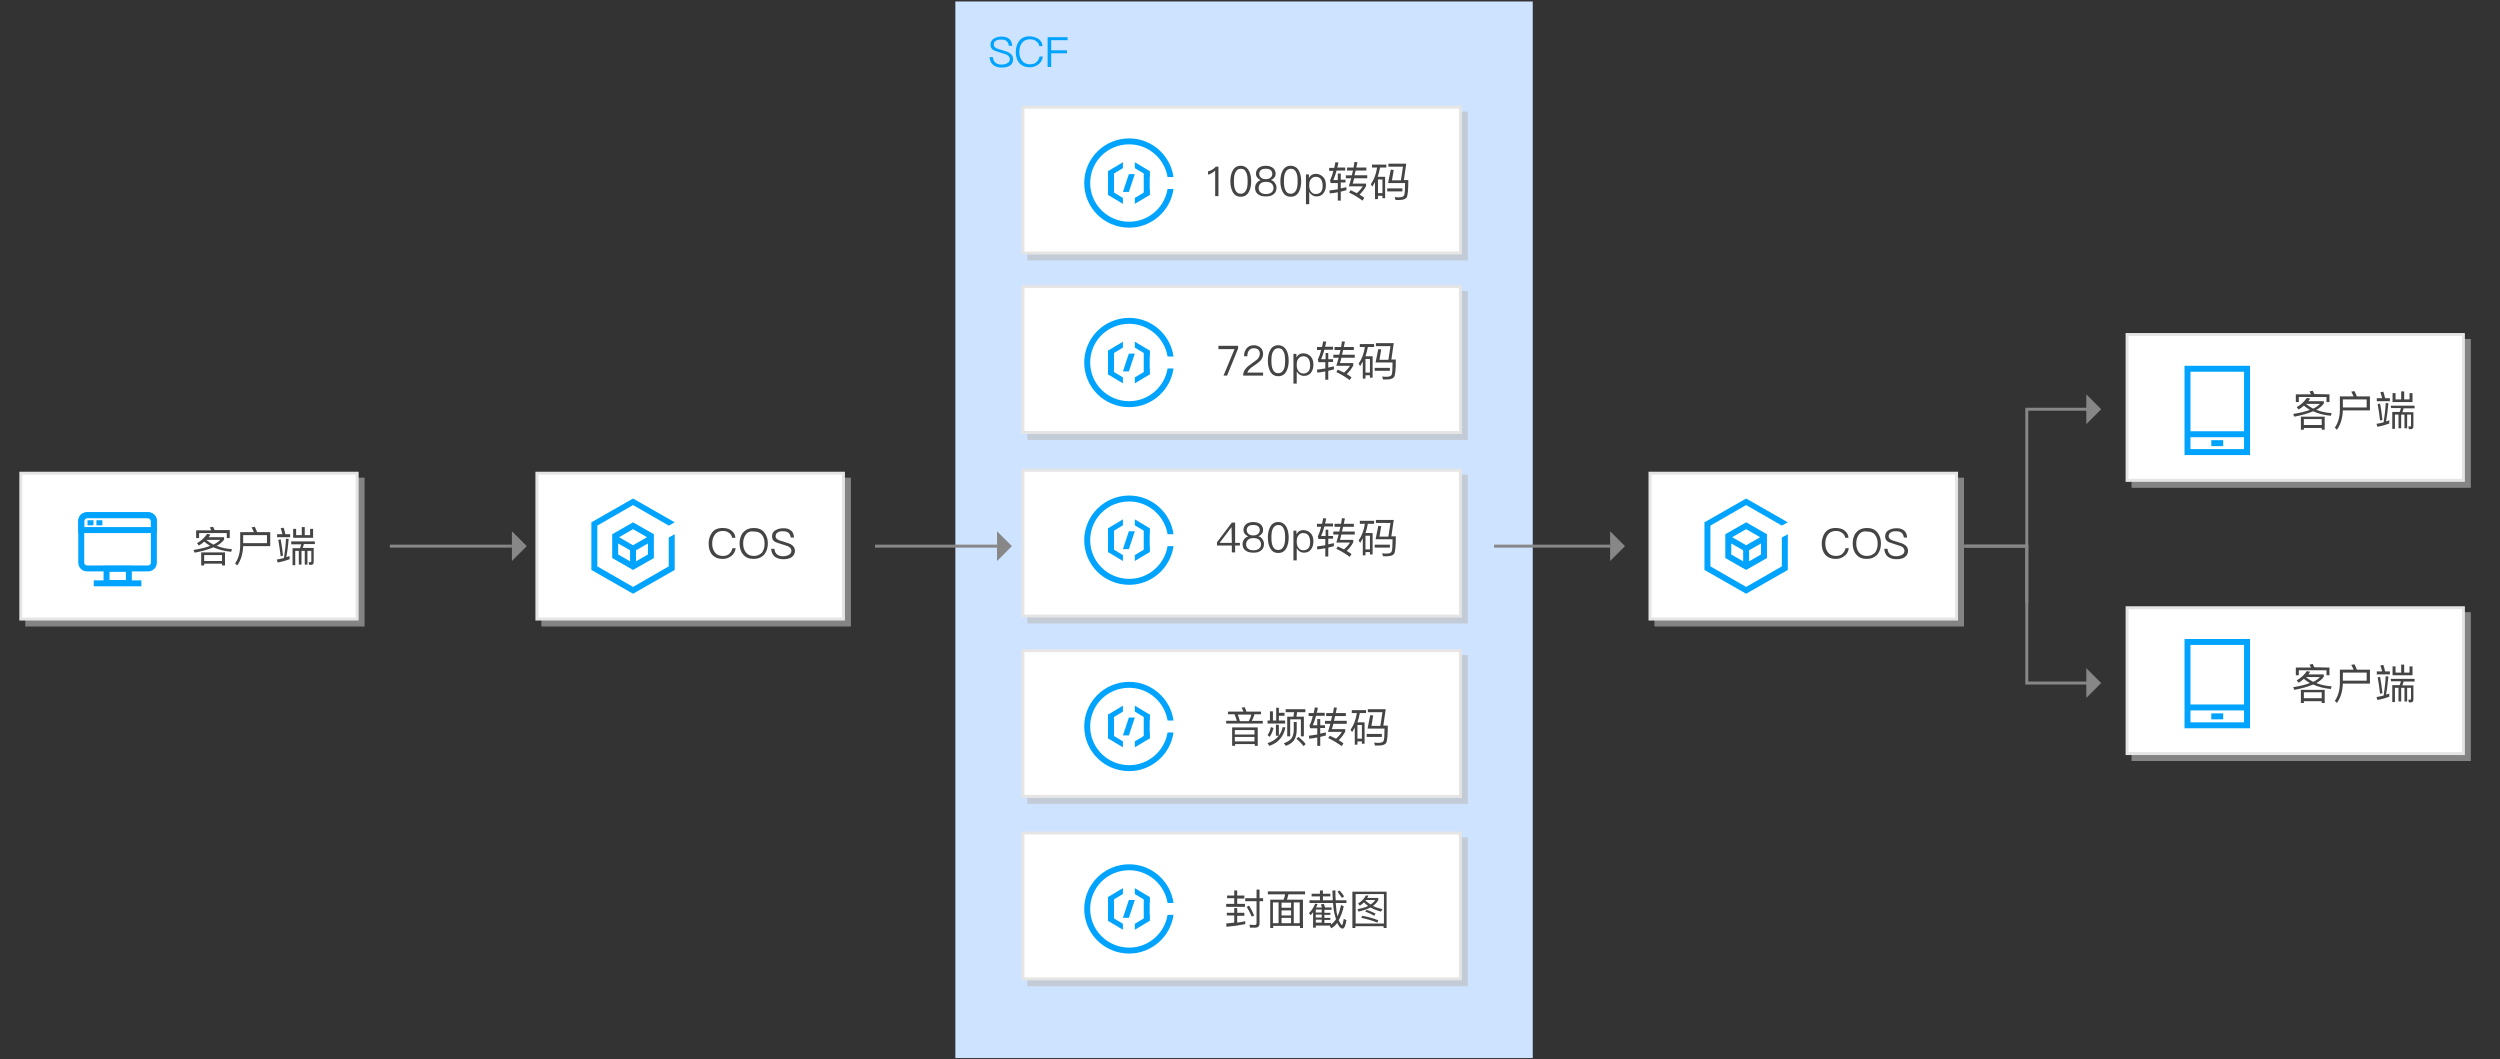 <?xml version="1.0" encoding="utf-8"?>
<!-- Generator: Adobe Illustrator 21.0.2, SVG Export Plug-In . SVG Version: 6.00 Build 0)  -->
<svg version="1.1" id="图层_1" xmlns="http://www.w3.org/2000/svg" xmlns:xlink="http://www.w3.org/1999/xlink" x="0px" y="0px"
	 viewBox="0 0 840 355.9" style="enable-background:new 0 0 840 355.9;" xml:space="preserve">
<rect x="0" y="0" width="840" height="355.9" fill="#333333" stroke="none"/>
<style type="text/css">
	.st0{opacity:0.6;}
	.st1{fill:#BBBBBB;}
	.st2{fill:#FFFFFF;}
	.st3{fill:#E5E5E5;}
	.st4{fill:#CEE3FF;}
	.st5{fill:#00A4FF;}
	.st6{fill:none;}
	.st7{fill:#878787;}
	.st8{fill:none;stroke:#878787;stroke-miterlimit:10;}
	.st9{fill:#444444;}
	.st10{fill:none;stroke:#00A4FF;stroke-width:2;stroke-miterlimit:10;}
</style>
<g>
	<g class="st0">
		<rect x="716.2" y="113.9" class="st1" width="114" height="50"/>
	</g>
	<g>
		<rect x="714.7" y="112.4" class="st2" width="113" height="49"/>
		<path class="st3" d="M827.2,112.9v48h-112v-48H827.2 M828.2,111.9h-114v50h114V111.9L828.2,111.9z"/>
	</g>
</g>
<g>
	<g class="st0">
		<rect x="716.2" y="205.7" class="st1" width="114" height="50"/>
	</g>
	<g>
		<rect x="714.7" y="204.2" class="st2" width="113" height="49"/>
		<path class="st3" d="M827.2,204.7v48h-112v-48H827.2 M828.2,203.7h-114v50h114V203.7L828.2,203.7z"/>
	</g>
</g>
<g>
	<g class="st0">
		<rect x="8.5" y="160.5" class="st1" width="114" height="50"/>
	</g>
	<g>
		<rect x="7" y="159" class="st2" width="113" height="49"/>
		<path class="st3" d="M119.5,159.5v48H7.5v-48H119.5 M120.5,158.5H6.5v50h114V158.5L120.5,158.5z"/>
	</g>
</g>
<g>
	<g class="st0">
		<rect x="181.9" y="160.5" class="st1" width="104" height="50"/>
	</g>
	<g>
		<rect x="180.4" y="159" class="st2" width="103" height="49"/>
		<path class="st3" d="M282.9,159.5v48h-102v-48H282.9 M283.9,158.5h-104v50h104V158.5L283.9,158.5z"/>
	</g>
</g>
<g id="图层_2">
</g>
<rect x="321" y="0.5" class="st4" width="194" height="355"/>
<g>
	<g class="st0">
		<rect x="345.2" y="159.5" class="st1" width="148" height="50"/>
	</g>
	<g>
		<rect x="343.7" y="158" class="st2" width="147" height="49"/>
		<path class="st3" d="M490.2,158.5v48h-146v-48H490.2 M491.2,157.5h-148v50h148V157.5L491.2,157.5z"/>
	</g>
</g>
<g>
	<g class="st0">
		<rect x="345.2" y="220.1" class="st1" width="148" height="50"/>
	</g>
	<g>
		<rect x="343.7" y="218.6" class="st2" width="147" height="49"/>
		<path class="st3" d="M490.2,219.1v48h-146v-48H490.2 M491.2,218.1h-148v50h148V218.1L491.2,218.1z"/>
	</g>
</g>
<g>
	<g class="st0">
		<rect x="345.2" y="281.4" class="st1" width="148" height="50"/>
	</g>
	<g>
		<rect x="343.7" y="279.9" class="st2" width="147" height="49"/>
		<path class="st3" d="M490.2,280.4v48h-146v-48H490.2 M491.2,279.4h-148v50h148V279.4L491.2,279.4z"/>
	</g>
</g>
<g>
	<g class="st0">
		<rect x="345.2" y="97.8" class="st1" width="148" height="50"/>
	</g>
	<g>
		<rect x="343.7" y="96.3" class="st2" width="147" height="49"/>
		<path class="st3" d="M490.2,96.8v48h-146v-48H490.2 M491.2,95.8h-148v50h148V95.8L491.2,95.8z"/>
	</g>
</g>
<g>
	<g class="st0">
		<rect x="345.2" y="37.5" class="st1" width="148" height="50"/>
	</g>
	<g>
		<rect x="343.7" y="36" class="st2" width="147" height="49"/>
		<path class="st3" d="M490.2,36.5v48h-146v-48H490.2 M491.2,35.5h-148v50h148V35.5L491.2,35.5z"/>
	</g>
</g>
<g>
	<g>
		<path class="st5" d="M339,13c0.7,0.5,1,1.3,1.1,2.4H339c-0.1-0.7-0.4-1.3-0.8-1.6c-0.4-0.4-1.1-0.5-1.9-0.5s-1.3,0.1-1.7,0.4
			c-0.5,0.3-0.7,0.7-0.7,1.3c0,0.5,0.3,0.9,0.9,1.2c0.2,0.1,0.9,0.4,1.8,0.6c1.3,0.4,2.2,0.7,2.6,1c0.8,0.5,1.2,1.2,1.2,2.1
			s-0.3,1.6-1,2.1s-1.7,0.7-2.8,0.7c-1.2,0-2.1-0.3-2.8-0.8c-0.8-0.6-1.2-1.5-1.3-2.7h1.1c0.1,0.9,0.4,1.5,0.9,1.9s1.2,0.6,2,0.6
			s1.5-0.2,2-0.5s0.8-0.7,0.8-1.3c0-0.6-0.3-1.1-1-1.5c-0.3-0.1-1-0.4-2.1-0.7c-1.2-0.4-1.9-0.6-2.3-0.8c-0.8-0.4-1.1-1.1-1.1-1.9
			c0-0.9,0.4-1.6,1.1-2s1.5-0.7,2.5-0.7C337.5,12.3,338.4,12.5,339,13z"/>
		<path class="st5" d="M349,13.1c0.8,0.6,1.2,1.4,1.3,2.4h-1.1c-0.1-0.7-0.5-1.3-1.1-1.7c-0.5-0.4-1.2-0.6-2-0.6
			c-1.2,0-2.1,0.4-2.7,1.2s-0.9,1.8-0.9,3c0,1.3,0.3,2.2,0.9,3s1.5,1.2,2.7,1.2c0.8,0,1.5-0.2,2-0.6c0.6-0.5,1-1.1,1.2-2h1.1
			c-0.2,1.2-0.7,2.1-1.6,2.7c-0.8,0.6-1.7,0.9-2.8,0.9c-1.5,0-2.7-0.5-3.6-1.5c-0.7-0.9-1.1-2.1-1.1-3.6s0.4-2.7,1.1-3.7
			c0.8-1.1,2-1.6,3.6-1.6C347.3,12.3,348.2,12.6,349,13.1z"/>
		<path class="st5" d="M352,12.5h6.7v1h-5.5v3.4h5.3v1h-5.3v4.6H352V12.5z"/>
	</g>
</g>
<path class="st6" d="M55,199.5H27c-1.1,0-2-0.9-2-2v-28c0-1.1,0.9-2,2-2h28c1.1,0,2,0.9,2,2v28C57,198.6,56.1,199.5,55,199.5z"/>
<g>
	<polygon class="st7" points="172,188.5 177,183.5 172,178.5 	"/>
	<line class="st8" x1="131" y1="183.5" x2="172" y2="183.5"/>
</g>
<g>
	<polygon class="st7" points="335,188.5 340,183.5 335,178.5 	"/>
	<line class="st8" x1="294" y1="183.5" x2="335" y2="183.5"/>
</g>
<g>
	<g>
		<path class="st9" d="M70.7,179.6c-0.2,0.4-0.4,0.7-0.6,0.9h5.2v0.8c-0.6,0.8-1.4,1.5-2.5,2.1c1.5,0.6,3.2,1,5.1,1.1l-0.2,0.9
			c-2.3-0.2-4.2-0.7-6-1.5c-1.6,0.7-3.7,1.3-6.3,1.8l-0.4-0.9c2.3-0.4,4.2-0.8,5.6-1.4c-0.7-0.4-1.4-0.9-2-1.4
			c-0.5,0.5-1.1,0.9-1.8,1.3l-0.6-0.8c1.4-0.8,2.5-1.8,3.4-3.1L70.7,179.6z M77.2,178.2v2.6h-1v-1.7h-9.3v1.7h-1v-2.6H71
			c-0.2-0.4-0.4-0.7-0.5-1l1.1-0.2c0.1,0.2,0.3,0.6,0.5,1.1h5.1V178.2z M75.6,185.6v4.4h-1v-0.6h-6v0.6h-1v-4.4H75.6z M68.6,188.5h6
			v-2h-6V188.5z M74,181.4h-4.7l0,0c0.7,0.6,1.5,1.1,2.4,1.6C72.7,182.5,73.4,182,74,181.4z"/>
		<path class="st9" d="M81.7,183.5c-0.1,2.5-0.7,4.7-2,6.5l-0.7-0.7c1.1-1.6,1.7-3.6,1.7-6.1v-4.4h4.6c-0.3-0.6-0.5-1.2-0.8-1.6
			l1.1-0.2c0.3,0.5,0.5,1.1,0.8,1.8h4.4v4.7H81.7z M89.7,179.8h-8v2.7h8V179.8z"/>
		<path class="st9" d="M97.5,187.8c-1.2,0.5-2.6,0.9-4.2,1.2l-0.3-1c0.8-0.1,1.6-0.3,2.4-0.5c0.3-2,0.6-4.2,0.7-6.5l0.9,0.1
			c-0.2,2.1-0.4,4.1-0.8,6.1c0.9-0.3,1.2-0.4,1.1-0.4v1H97.5z M93.1,179.5h1.8c-0.2-0.8-0.4-1.5-0.6-2l1-0.2
			c0.2,0.6,0.4,1.3,0.6,2.2h1.6v1h-4.4V179.5z M94.3,181.2c0.3,1.6,0.6,3.4,0.8,5.5l-0.8,0.2c-0.2-1.9-0.5-3.7-0.8-5.5L94.3,181.2z
			 M97.8,181.9h8v0.9h-3.7c-0.1,0.4-0.2,0.9-0.4,1.3h3.7v4.7c0,0.7-0.3,1-0.9,1h-0.6l-0.2-0.9h0.6c0.2,0,0.3-0.1,0.3-0.4v-3.4h-1.3
			v4.6h-0.9v-4.6h-1.1v4.6h-0.9v-4.6h-1.2v4.8h-0.9v-5.7h2.5c0.2-0.5,0.3-0.9,0.4-1.3h-3.3L97.8,181.9L97.8,181.9z M104.2,179.8
			v-2.1h1v3h-6.7v-3h1v2.1h1.9v-2.7h1v2.7H104.2z"/>
	</g>
	<path class="st5" d="M49.7,192H29.3c-1.7,0-3-1.3-3-3v-13.9c0-1.7,1.3-3,3-3h20.4c1.7,0,3,1.3,3,3V189
		C52.7,190.7,51.4,192,49.7,192z M29.3,174.1c-0.6,0-1,0.4-1,1V189c0,0.6,0.4,1,1,1h20.4c0.6,0,1-0.4,1-1v-13.9c0-0.6-0.4-1-1-1
		H29.3z"/>
	<path class="st5" d="M52.7,179.1H26.3v-4c0-1.7,1.3-3,3-3h20.4c1.7,0,3,1.3,3,3C52.7,175.1,52.7,179.1,52.7,179.1z M28.3,177.1
		h22.4v-2c0-0.6-0.4-1-1-1H29.3c-0.6,0-1,0.4-1,1V177.1z"/>
	<path class="st5" d="M44.3,196.9h-9.5v-6.8h9.5V196.9z M36.8,194.9h5.5v-2.8h-5.5V194.9z"/>
	<line class="st10" x1="31.5" y1="196" x2="47.5" y2="196"/>
	<rect x="29.4" y="174.8" class="st5" width="2" height="1.7"/>
	<rect x="32.4" y="174.8" class="st5" width="2" height="1.7"/>
</g>
<rect x="200" y="167.5" class="st6" width="32" height="32"/>
<g>
	<g>
		<path class="st9" d="M245.8,178.3c0.8,0.6,1.2,1.4,1.3,2.4H246c-0.1-0.7-0.5-1.3-1.1-1.7c-0.5-0.4-1.2-0.6-2-0.6
			c-1.2,0-2.1,0.4-2.7,1.2c-0.6,0.8-0.9,1.8-0.9,3c0,1.3,0.3,2.2,0.9,3c0.6,0.8,1.5,1.2,2.7,1.2c0.8,0,1.5-0.2,2-0.6
			c0.6-0.5,1-1.1,1.2-2h1.1c-0.2,1.2-0.7,2.1-1.6,2.7c-0.8,0.6-1.7,0.9-2.8,0.9c-1.5,0-2.7-0.5-3.6-1.5c-0.7-0.9-1.1-2.1-1.1-3.6
			s0.4-2.7,1.1-3.7c0.8-1.1,2-1.6,3.6-1.6C244.1,177.4,245.1,177.7,245.8,178.3z"/>
		<path class="st9" d="M256.8,178.9c0.8,1,1.2,2.2,1.2,3.7s-0.4,2.7-1.2,3.7c-0.9,1-2.1,1.5-3.6,1.5s-2.7-0.5-3.5-1.5
			c-0.8-0.9-1.2-2.2-1.2-3.7s0.4-2.8,1.2-3.7c0.9-1,2.1-1.5,3.6-1.5S256,177.9,256.8,178.9z M250.6,179.6c-0.6,0.8-0.9,1.8-0.9,3
			s0.3,2.2,0.9,3c0.6,0.8,1.5,1.2,2.7,1.2c1.1,0,2-0.4,2.7-1.1c0.6-0.8,0.9-1.8,0.9-3c0-1.3-0.3-2.3-0.9-3c-0.6-0.8-1.5-1.1-2.7-1.1
			C252.1,178.4,251.2,178.8,250.6,179.6z"/>
		<path class="st9" d="M265.7,178.2c0.7,0.5,1,1.3,1.1,2.4h-1.1c-0.1-0.7-0.4-1.3-0.8-1.6c-0.4-0.4-1.1-0.5-1.9-0.5
			s-1.3,0.1-1.7,0.4c-0.5,0.3-0.7,0.7-0.7,1.3c0,0.5,0.3,0.9,0.9,1.2c0.2,0.1,0.9,0.4,1.8,0.6c1.3,0.4,2.2,0.7,2.6,1
			c0.8,0.5,1.2,1.2,1.2,2.1c0,0.9-0.4,1.6-1.1,2.1s-1.7,0.7-2.8,0.7c-1.2,0-2.1-0.3-2.8-0.8c-0.8-0.6-1.2-1.5-1.3-2.7h1.1
			c0.1,0.9,0.4,1.5,0.9,1.9s1.2,0.6,2,0.6s1.5-0.2,2-0.5s0.8-0.7,0.8-1.3s-0.3-1.1-1-1.5c-0.3-0.1-1-0.4-2.1-0.7
			c-1.2-0.4-1.9-0.6-2.3-0.8c-0.8-0.4-1.1-1.1-1.1-1.9c0-0.9,0.4-1.6,1.1-2s1.5-0.7,2.5-0.7C264.1,177.4,265,177.7,265.7,178.2z"/>
	</g>
	<g id="XMLID_486_">
		<g>
			<path class="st5" d="M205.7,179.5v8l7,4l7-4v-8l-7-4L205.7,179.5z M211.7,188.6l-4-2.3v-3.7l4,2.3V188.6z M217.7,186.3l-4,2.3
				v-3.7l4-2.3V186.3z M212.7,183.2l-4.7-2.7l4.7-2.7l4.7,2.7L212.7,183.2z M224.7,190.3l-12,6.9l-12-6.9v-13.7l12-6.9l12,6.9l0,0
				l2-1.1l-14-8l-14,8v16l14,8l14-8v-12l-2,1.1V190.3z"/>
		</g>
	</g>
</g>
<g>
	<g class="st0">
		<rect x="555.9" y="160.5" class="st1" width="104" height="50"/>
	</g>
	<g>
		<rect x="554.4" y="159" class="st2" width="103" height="49"/>
		<path class="st3" d="M656.9,159.5v48h-102v-48H656.9 M657.9,158.5h-104v50h104V158.5L657.9,158.5z"/>
	</g>
</g>
<rect x="574" y="167.5" class="st6" width="32" height="32"/>
<g>
	<g>
		<path class="st9" d="M619.8,178.3c0.8,0.6,1.2,1.4,1.3,2.4H620c-0.1-0.7-0.5-1.3-1.1-1.7c-0.5-0.4-1.2-0.6-2-0.6
			c-1.2,0-2.1,0.4-2.7,1.2c-0.6,0.8-0.9,1.8-0.9,3c0,1.3,0.3,2.2,0.9,3c0.6,0.8,1.5,1.2,2.7,1.2c0.8,0,1.5-0.2,2-0.6
			c0.6-0.5,1-1.1,1.2-2h1.1c-0.2,1.2-0.7,2.1-1.6,2.7c-0.8,0.6-1.7,0.9-2.8,0.9c-1.5,0-2.7-0.5-3.6-1.5c-0.7-0.9-1.1-2.1-1.1-3.6
			s0.4-2.7,1.1-3.7c0.8-1.1,2-1.6,3.6-1.6C618.1,177.4,619.1,177.7,619.8,178.3z"/>
		<path class="st9" d="M630.8,178.9c0.8,1,1.2,2.2,1.2,3.7s-0.4,2.7-1.2,3.7c-0.9,1-2.1,1.5-3.6,1.5s-2.7-0.5-3.5-1.5
			c-0.8-0.9-1.2-2.2-1.2-3.7s0.4-2.8,1.2-3.7c0.9-1,2.1-1.5,3.6-1.5S630,177.9,630.8,178.9z M624.6,179.6c-0.6,0.8-0.9,1.8-0.9,3
			s0.3,2.2,0.9,3s1.5,1.2,2.7,1.2c1.1,0,2-0.4,2.7-1.1c0.6-0.8,0.9-1.8,0.9-3c0-1.3-0.3-2.3-0.9-3c-0.6-0.8-1.5-1.1-2.7-1.1
			C626.1,178.4,625.2,178.8,624.6,179.6z"/>
		<path class="st9" d="M639.7,178.2c0.7,0.5,1,1.3,1.1,2.4h-1.1c-0.1-0.7-0.4-1.3-0.8-1.6c-0.4-0.4-1.1-0.5-1.9-0.5
			s-1.3,0.1-1.7,0.4c-0.5,0.3-0.7,0.7-0.7,1.3c0,0.5,0.3,0.9,0.9,1.2c0.2,0.1,0.9,0.4,1.8,0.6c1.3,0.4,2.2,0.7,2.6,1
			c0.8,0.5,1.2,1.2,1.2,2.1c0,0.9-0.4,1.6-1.1,2.1s-1.7,0.7-2.8,0.7c-1.2,0-2.1-0.3-2.8-0.8c-0.8-0.6-1.2-1.5-1.3-2.7h1.1
			c0.1,0.9,0.4,1.5,0.9,1.9s1.2,0.6,2,0.6s1.5-0.2,2-0.5s0.8-0.7,0.8-1.3s-0.3-1.1-1-1.5c-0.3-0.1-1-0.4-2.1-0.7
			c-1.2-0.4-1.9-0.6-2.3-0.8c-0.8-0.4-1.1-1.1-1.1-1.9c0-0.9,0.4-1.6,1.1-2s1.5-0.7,2.5-0.7C638.1,177.4,639,177.7,639.7,178.2z"/>
	</g>
	<g id="XMLID_1_">
		<g>
			<path class="st5" d="M579.7,179.5v8l7,4l7-4v-8l-7-4L579.7,179.5z M585.7,188.6l-4-2.3v-3.7l4,2.3V188.6z M591.7,186.3l-4,2.3
				v-3.7l4-2.3V186.3z M586.7,183.2l-4.7-2.7l4.7-2.7l4.7,2.7L586.7,183.2z M598.7,190.3l-12,6.9l-12-6.9v-13.7l12-6.9l12,6.9l0,0
				l2-1.1l-14-8l-14,8v16l14,8l14-8v-12l-2,1.1V190.3z"/>
		</g>
	</g>
</g>
<g>
	<polygon class="st7" points="541,188.5 546,183.5 541,178.5 	"/>
	<line class="st8" x1="502" y1="183.5" x2="541" y2="183.5"/>
</g>
<g>
	<path class="st9" d="M409.4,55.9v10h-1.1v-8.6c-0.6,0.6-1.4,1.1-2.4,1.4v-1.1c0.4-0.1,0.9-0.3,1.4-0.6s0.9-0.6,1.2-1h0.9V55.9z"/>
	<path class="st9" d="M419.6,57.3c0.5,0.9,0.8,2.1,0.8,3.6s-0.3,2.7-0.8,3.6c-0.6,1.1-1.5,1.6-2.7,1.6s-2.1-0.5-2.7-1.6
		c-0.5-0.9-0.8-2.1-0.8-3.6s0.3-2.7,0.8-3.6c0.6-1.1,1.5-1.6,2.7-1.6S419,56.3,419.6,57.3z M415,58.1c-0.3,0.7-0.4,1.6-0.4,2.8
		s0.1,2.1,0.4,2.8c0.4,1,1,1.4,1.9,1.4s1.5-0.5,1.9-1.4c0.3-0.7,0.4-1.6,0.4-2.8s-0.1-2.1-0.4-2.8c-0.4-1-1-1.4-1.9-1.4
		C416,56.7,415.4,57.2,415,58.1z"/>
	<path class="st9" d="M427.8,56.5c0.5,0.5,0.8,1.1,0.8,1.8c0,0.5-0.1,1-0.4,1.3c-0.3,0.4-0.7,0.7-1.2,0.9l0,0c0.5,0.1,1,0.4,1.3,0.9
		c0.4,0.5,0.6,1,0.6,1.7c0,0.9-0.3,1.6-0.9,2.1c-0.7,0.6-1.5,0.8-2.7,0.8s-2.1-0.3-2.7-0.8s-0.9-1.2-0.9-2.1c0-0.6,0.2-1.2,0.6-1.7
		s0.8-0.7,1.3-0.9l0,0c-0.5-0.2-0.9-0.5-1.2-0.9c-0.3-0.4-0.4-0.8-0.4-1.3c0-0.7,0.3-1.3,0.8-1.8c0.6-0.5,1.4-0.8,2.5-0.8
		S427.2,56,427.8,56.5z M423.5,61.7c-0.4,0.4-0.6,0.8-0.6,1.5c0,0.6,0.2,1.1,0.6,1.4c0.4,0.4,1,0.6,1.9,0.6c0.8,0,1.4-0.2,1.9-0.6
		c0.4-0.4,0.6-0.8,0.6-1.4c0-0.6-0.2-1.1-0.6-1.5s-1.1-0.6-1.9-0.6C424.5,61.1,423.9,61.3,423.5,61.7z M423.6,57.2
		c-0.3,0.3-0.5,0.7-0.5,1.2s0.2,0.9,0.5,1.2c0.4,0.4,0.9,0.6,1.7,0.6c0.8,0,1.3-0.2,1.7-0.6c0.3-0.3,0.5-0.7,0.5-1.2
		s-0.2-0.9-0.5-1.2c-0.4-0.4-1-0.5-1.7-0.5S424,56.8,423.6,57.2z"/>
	<path class="st9" d="M436.4,57.3c0.5,0.9,0.8,2.1,0.8,3.6s-0.3,2.7-0.8,3.6c-0.6,1.1-1.5,1.6-2.7,1.6s-2.1-0.5-2.7-1.6
		c-0.5-0.9-0.8-2.1-0.8-3.6s0.3-2.7,0.8-3.6c0.6-1.1,1.5-1.6,2.7-1.6S435.8,56.3,436.4,57.3z M431.8,58.1c-0.3,0.7-0.4,1.6-0.4,2.8
		s0.1,2.1,0.4,2.8c0.4,1,1,1.4,1.9,1.4s1.5-0.5,1.9-1.4c0.3-0.7,0.4-1.6,0.4-2.8s-0.1-2.1-0.4-2.8c-0.4-1-1-1.4-1.9-1.4
		C432.8,56.7,432.2,57.2,431.8,58.1z"/>
	<path class="st9" d="M444.7,59.6c0.6,0.7,0.8,1.6,0.8,2.7c0,1.1-0.3,1.9-0.8,2.6c-0.6,0.8-1.4,1.1-2.4,1.1s-1.8-0.5-2.4-1.5v4.1
		h-1.1v-10h1v1.2c0.5-0.9,1.3-1.4,2.4-1.4C443.3,58.5,444.1,58.9,444.7,59.6z M440.4,60.3c-0.4,0.5-0.5,1.2-0.5,2v0.1
		c0,0.8,0.2,1.5,0.6,2s0.9,0.8,1.6,0.8c0.8,0,1.4-0.3,1.8-0.8s0.5-1.2,0.5-2.1c0-0.8-0.2-1.5-0.5-2c-0.4-0.6-1-0.9-1.8-0.9
		C441.4,59.4,440.8,59.7,440.4,60.3z"/>
	<path class="st9" d="M449.5,58.3h1v2.1h1.6v0.9h-1.6v2c0.6-0.1,1.2-0.3,1.9-0.4v1c-0.8,0.2-1.5,0.4-1.9,0.5v3h-1v-2.8
		c-0.9,0.2-1.8,0.3-2.7,0.4l-0.1-1c1-0.1,1.9-0.3,2.8-0.4v-2.1h-2.4l-0.2-0.9c0.4-0.8,0.8-1.9,1.1-3.2h-1.4v-1h1.7l0.4-1.9l1,0.1
		c-0.1,0.6-0.2,1.2-0.4,1.7h2.7v1h-2.9c-0.3,1.2-0.7,2.2-1.1,3.2h1.5V58.3z M452.6,56.3h2.2l0.3-1.9l1,0.1l-0.2,0.9
		c-0.1,0.4-0.1,0.7-0.2,0.9h3.4v1h-3.6l-0.4,1.6h4.3v1H455c-0.1,0.6-0.3,1.2-0.5,1.8h4.5v0.8c-0.5,1-1.2,1.9-2.2,2.9
		c0.6,0.4,1.2,0.7,1.6,1.1l-0.6,0.9c-1.5-1.1-3-2-4.5-2.7l0.5-0.8c0.7,0.3,1.3,0.6,2.1,1c0.8-0.7,1.5-1.5,2-2.3h-4.7
		c0.3-1,0.6-1.9,0.8-2.7h-1.8v-1h2l0.4-1.6h-2L452.6,56.3L452.6,56.3z"/>
	<path class="st9" d="M465.4,59.4v7.2h-0.9v-0.8H463v1.1h-1v-5.7c-0.3,0.5-0.6,1-0.9,1.5l-0.5-0.8c1.1-1.6,1.8-3.5,2.1-5.6H461v-1
		h4.8v1h-2.1c-0.2,1.2-0.5,2.2-0.8,3.1C462.9,59.4,465.4,59.4,465.4,59.4z M463,64.9h1.5v-4.6H463V64.9z M466.1,63.3h5.1v1h-5.1
		V63.3z M467.3,57l1,0.1l-0.6,3.5h3l0.7-4.6h-4.9v-1h6l-0.8,5.5h1.5c0,3.4-0.2,5.3-0.6,5.9c-0.4,0.5-1.2,0.8-2.4,0.8
		c-0.4,0-0.8,0-1.3,0l-0.3-1c0.6,0.1,1,0.1,1.3,0.1c1.1,0,1.7-0.2,1.9-0.7c0.2-0.5,0.3-1.8,0.3-4.1h-5.7L467.3,57z"/>
</g>
<rect x="364.8" y="45.5" class="st6" width="32" height="32"/>
<g id="XMLID_94_">
	<g id="XMLID_106_">
		<g>
			<path class="st5" d="M379.4,74.5c-7.2,0-13.1-5.8-13.1-13s5.8-13,13.1-13c6.5,0,11.9,4.8,12.9,11h2c-1-7.3-7.3-13-14.9-13
				c-8.3,0-15.1,6.7-15.1,15s6.7,15,15.1,15c7.6,0,13.9-5.7,14.9-13h-2C391.3,69.7,385.9,74.5,379.4,74.5z"/>
		</g>
	</g>
	<g id="XMLID_101_">
		<path id="XMLID_105_" class="st5" d="M372.3,63.5l5,3v2l-5-3V63.5z"/>
		<path id="XMLID_104_" class="st5" d="M372.3,59.5l5-3v-2l-5,3V59.5z"/>
		<path id="XMLID_103_" class="st5" d="M372.3,57.5h2v8h-2V57.5z"/>
	</g>
	<g id="XMLID_97_">
		<path id="XMLID_100_" class="st5" d="M384.3,57.5h2v8h-2V57.5z"/>
		<path id="XMLID_99_" class="st5" d="M386.3,65.5l-5,3v-2l5-3V65.5z"/>
		<path id="XMLID_98_" class="st5" d="M386.3,57.5l-5-3v2l5,3V57.5z"/>
	</g>
	<polygon id="XMLID_95_" class="st5" points="379.3,64.5 377.3,64.5 379.3,58.5 381.3,58.5 	"/>
</g>
<g>
	<path class="st9" d="M409.4,116.2h6.6v0.9l-3.7,9.1h-1.2l3.7-8.9h-5.4V116.2z"/>
	<path class="st9" d="M423.5,116.8c0.6,0.5,0.9,1.2,0.9,2.1s-0.3,1.6-1,2.4c-0.4,0.4-1.1,0.9-2.1,1.6c-1.3,0.8-2,1.6-2.2,2.3h5.3v1
		h-6.7c0-0.9,0.3-1.8,1-2.5c0.4-0.5,1.2-1.1,2.2-1.8c0.8-0.6,1.3-1,1.6-1.2c0.5-0.6,0.8-1.2,0.8-1.8c0-0.6-0.2-1.1-0.5-1.4
		s-0.9-0.5-1.5-0.5c-0.7,0-1.2,0.2-1.6,0.7s-0.6,1.1-0.6,2H418c0-1.1,0.3-2,0.9-2.7s1.4-1,2.5-1C422.2,116,422.9,116.3,423.5,116.8z
		"/>
	<path class="st9" d="M432.2,117.6c0.5,0.9,0.8,2.1,0.8,3.6s-0.3,2.7-0.8,3.6c-0.6,1.1-1.5,1.6-2.7,1.6s-2.1-0.5-2.7-1.6
		c-0.5-0.9-0.8-2.1-0.8-3.6s0.3-2.7,0.8-3.6c0.6-1.1,1.5-1.6,2.7-1.6S431.6,116.6,432.2,117.6z M427.6,118.4
		c-0.3,0.7-0.4,1.6-0.4,2.8c0,1.2,0.1,2.1,0.4,2.8c0.4,1,1,1.4,1.9,1.4s1.5-0.5,1.9-1.4c0.3-0.7,0.4-1.6,0.4-2.8
		c0-1.2-0.1-2.1-0.4-2.8c-0.4-1-1-1.4-1.9-1.4S428,117.5,427.6,118.4z"/>
	<path class="st9" d="M440.5,119.9c0.6,0.7,0.8,1.6,0.8,2.7s-0.3,1.9-0.8,2.6c-0.6,0.8-1.4,1.1-2.4,1.1s-1.8-0.5-2.4-1.5v4.1h-1.1
		v-10h1v1.2c0.5-0.9,1.3-1.4,2.4-1.4C439.1,118.8,439.9,119.2,440.5,119.9z M436.2,120.6c-0.4,0.5-0.5,1.2-0.5,2v0.1
		c0,0.8,0.2,1.5,0.6,2s0.9,0.8,1.6,0.8c0.8,0,1.4-0.3,1.8-0.8s0.5-1.2,0.5-2.1c0-0.8-0.2-1.5-0.5-2c-0.4-0.6-1-0.9-1.8-0.9
		C437.2,119.7,436.6,120,436.2,120.6z"/>
	<path class="st9" d="M445.3,118.6h1v2.1h1.6v0.9h-1.6v1.9c0.6-0.1,1.2-0.3,1.9-0.4v1c-0.8,0.2-1.5,0.4-1.9,0.5v3h-1v-2.8
		c-0.9,0.2-1.8,0.3-2.7,0.4l-0.1-1c1-0.1,1.9-0.3,2.8-0.4v-2.1H443l-0.2-0.9c0.4-0.8,0.8-1.9,1.1-3.2h-1.4v-1h1.7l0.4-1.9l1,0.1
		c-0.1,0.6-0.2,1.2-0.4,1.7h2.7v1H445c-0.3,1.2-0.7,2.2-1.1,3.2h1.5v-2.1H445.3z M448.4,116.6h2.2l0.3-1.9l1,0.1l-0.2,0.9
		c-0.1,0.4-0.1,0.7-0.2,0.9h3.4v1h-3.6l-0.4,1.6h4.3v1h-4.5c-0.1,0.6-0.3,1.2-0.5,1.8h4.5v0.8c-0.5,1-1.2,1.9-2.2,2.9
		c0.6,0.4,1.2,0.7,1.6,1.1l-0.6,0.9c-1.5-1.1-3-2-4.5-2.7l0.5-0.8c0.7,0.3,1.3,0.6,2.1,1c0.8-0.7,1.5-1.5,2-2.3H449
		c0.3-1,0.6-1.9,0.8-2.7H448v-1h2l0.4-1.6h-2V116.6z"/>
	<path class="st9" d="M461.2,119.7v7.2h-0.9v-0.8h-1.5v1.1h-0.9v-5.7c-0.3,0.5-0.6,1-0.9,1.5l-0.5-0.8c1.1-1.6,1.8-3.5,2.1-5.6h-1.7
		v-1h4.8v1h-2.1c-0.2,1.2-0.5,2.2-0.8,3.1H461.2z M458.8,125.2h1.5v-4.6h-1.5V125.2z M461.9,123.6h5.1v1h-5.1V123.6z M463.1,117.3
		l1,0.1l-0.6,3.5h3l0.7-4.6h-4.9v-1h6l-0.8,5.5h1.5c0,3.4-0.2,5.3-0.6,5.9c-0.4,0.5-1.2,0.8-2.4,0.8c-0.4,0-0.8,0-1.3,0l-0.3-1
		c0.6,0.1,1,0.1,1.3,0.1c1.1,0,1.7-0.2,1.9-0.7c0.2-0.5,0.3-1.8,0.3-4.1h-5.7L463.1,117.3z"/>
</g>
<rect x="364.8" y="105.8" class="st6" width="32" height="32"/>
<g id="XMLID_76_">
	<g id="XMLID_87_">
		<g>
			<path class="st5" d="M379.4,134.8c-7.2,0-13.1-5.8-13.1-13s5.8-13,13.1-13c6.5,0,11.9,4.8,12.9,11h2c-1-7.3-7.3-13-14.9-13
				c-8.3,0-15.1,6.7-15.1,15s6.7,15,15.1,15c7.6,0,13.9-5.7,14.9-13h-2C391.3,130,385.9,134.8,379.4,134.8z"/>
		</g>
	</g>
	<g id="XMLID_83_">
		<path id="XMLID_86_" class="st5" d="M372.3,123.8l5,3v2l-5-3V123.8z"/>
		<path id="XMLID_85_" class="st5" d="M372.3,119.8l5-3v-2l-5,3V119.8z"/>
		<path id="XMLID_84_" class="st5" d="M372.3,117.8h2v8h-2V117.8z"/>
	</g>
	<g id="XMLID_78_">
		<path id="XMLID_82_" class="st5" d="M384.3,117.8h2v8h-2V117.8z"/>
		<path id="XMLID_81_" class="st5" d="M386.3,125.8l-5,3v-2l5-3V125.8z"/>
		<path id="XMLID_79_" class="st5" d="M386.3,117.8l-5-3v2l5,3V117.8z"/>
	</g>
	<polygon id="XMLID_77_" class="st5" points="379.3,124.8 377.3,124.8 379.3,118.8 381.3,118.8 	"/>
</g>
<rect x="364.8" y="165.5" class="st6" width="32" height="32"/>
<g>
	<path class="st9" d="M413.9,175.6h1.1v6.8h1.6v0.9H415v2.3h-1.1v-2.3h-5v-1.1L413.9,175.6z M413.8,177.1l-4,5.3h4.1L413.8,177.1
		L413.8,177.1z"/>
	<path class="st9" d="M423.6,176.2c0.5,0.5,0.8,1.1,0.8,1.8c0,0.5-0.1,1-0.4,1.3c-0.3,0.4-0.7,0.7-1.2,0.9l0,0
		c0.5,0.1,1,0.4,1.3,0.9c0.4,0.5,0.6,1,0.6,1.7c0,0.9-0.3,1.6-0.9,2.1c-0.7,0.6-1.5,0.8-2.7,0.8s-2.1-0.3-2.7-0.8s-0.9-1.2-0.9-2.1
		c0-0.6,0.2-1.2,0.6-1.7s0.8-0.7,1.3-0.9l0,0c-0.5-0.2-0.9-0.5-1.2-0.9c-0.3-0.4-0.4-0.8-0.4-1.3c0-0.7,0.3-1.3,0.8-1.8
		c0.6-0.5,1.4-0.8,2.5-0.8S423,175.7,423.6,176.2z M419.3,181.4c-0.4,0.4-0.6,0.8-0.6,1.5c0,0.6,0.2,1.1,0.6,1.4
		c0.4,0.4,1,0.6,1.9,0.6c0.8,0,1.4-0.2,1.9-0.6c0.4-0.4,0.6-0.8,0.6-1.4c0-0.6-0.2-1.1-0.6-1.5s-1.1-0.6-1.9-0.6
		C420.3,180.8,419.7,181,419.3,181.4z M419.4,176.9c-0.3,0.3-0.5,0.7-0.5,1.2s0.2,0.9,0.5,1.2c0.4,0.4,0.9,0.6,1.7,0.6
		c0.8,0,1.3-0.2,1.7-0.6c0.3-0.3,0.5-0.7,0.5-1.2s-0.2-0.9-0.5-1.2c-0.4-0.4-1-0.5-1.7-0.5S419.8,176.5,419.4,176.9z"/>
	<path class="st9" d="M432.2,177c0.5,0.9,0.8,2.1,0.8,3.6s-0.3,2.7-0.8,3.6c-0.6,1.1-1.5,1.6-2.7,1.6s-2.1-0.5-2.7-1.6
		c-0.5-0.9-0.8-2.1-0.8-3.6s0.3-2.7,0.8-3.6c0.6-1.1,1.5-1.6,2.7-1.6S431.6,176,432.2,177z M427.6,177.8c-0.3,0.7-0.4,1.6-0.4,2.8
		s0.1,2.1,0.4,2.8c0.4,1,1,1.4,1.9,1.4s1.5-0.5,1.9-1.4c0.3-0.7,0.4-1.6,0.4-2.8s-0.1-2.1-0.4-2.8c-0.4-1-1-1.4-1.9-1.4
		C428.6,176.4,428,176.9,427.6,177.8z"/>
	<path class="st9" d="M440.5,179.3c0.6,0.7,0.8,1.6,0.8,2.7c0,1.1-0.3,1.9-0.8,2.6c-0.6,0.8-1.4,1.1-2.4,1.1s-1.8-0.5-2.4-1.5v4.1
		h-1.1v-10h1v1.2c0.5-0.9,1.3-1.4,2.4-1.4C439.1,178.2,439.9,178.6,440.5,179.3z M436.2,180c-0.4,0.5-0.5,1.2-0.5,2v0.1
		c0,0.8,0.2,1.5,0.6,2s0.9,0.8,1.6,0.8c0.8,0,1.4-0.3,1.8-0.8s0.5-1.2,0.5-2.1c0-0.8-0.2-1.5-0.5-2c-0.4-0.6-1-0.9-1.8-0.9
		C437.2,179.1,436.6,179.4,436.2,180z"/>
	<path class="st9" d="M445.3,178h1v2.1h1.6v0.9h-1.6v1.9c0.6-0.1,1.2-0.3,1.9-0.4v1c-0.8,0.2-1.5,0.4-1.9,0.5v3h-1v-2.8
		c-0.9,0.2-1.8,0.3-2.7,0.4l-0.1-1c1-0.1,1.9-0.3,2.8-0.4v-2.1H443l-0.2-0.9c0.4-0.8,0.8-1.9,1.1-3.2h-1.4v-1h1.7l0.4-1.9l1,0.1
		c-0.1,0.6-0.2,1.2-0.4,1.7h2.7v1H445c-0.3,1.2-0.7,2.2-1.1,3.2h1.5V178H445.3z M448.4,176h2.2l0.3-1.9l1,0.1l-0.2,0.9
		c-0.1,0.4-0.1,0.7-0.2,0.9h3.4v1h-3.6l-0.4,1.6h4.3v1h-4.5c-0.1,0.6-0.3,1.2-0.5,1.8h4.5v0.8c-0.5,1-1.2,1.9-2.2,2.9
		c0.6,0.4,1.2,0.7,1.6,1.1l-0.6,0.9c-1.5-1.1-3-2-4.5-2.7l0.5-0.8c0.7,0.3,1.3,0.6,2.1,1c0.8-0.7,1.5-1.5,2-2.3H449
		c0.3-1,0.6-1.9,0.8-2.7H448v-1h2l0.4-1.6h-2V176z"/>
	<path class="st9" d="M461.2,179.1v7.2h-0.9v-0.8h-1.5v1.1h-0.9v-5.7c-0.3,0.5-0.6,1-0.9,1.5l-0.5-0.8c1.1-1.6,1.8-3.5,2.1-5.6h-1.7
		v-1h4.8v1h-2.1c-0.2,1.2-0.5,2.2-0.8,3.1H461.2z M458.8,184.6h1.5V180h-1.5V184.6z M461.9,183h5.1v1h-5.1V183z M463.1,176.7l1,0.1
		l-0.6,3.5h3l0.7-4.6h-4.9v-1h6l-0.8,5.5h1.5c0,3.4-0.2,5.3-0.6,5.9c-0.4,0.5-1.2,0.8-2.4,0.8c-0.4,0-0.8,0-1.3,0l-0.3-1
		c0.6,0.1,1,0.1,1.3,0.1c1.1,0,1.7-0.2,1.9-0.7c0.2-0.5,0.3-1.8,0.3-4.1h-5.7L463.1,176.7z"/>
</g>
<g id="XMLID_57_">
	<g id="XMLID_69_">
		<g>
			<path class="st5" d="M379.4,194.5c-7.2,0-13.1-5.8-13.1-13s5.8-13,13.1-13c6.5,0,11.9,4.8,12.9,11h2c-1-7.3-7.3-13-14.9-13
				c-8.3,0-15.1,6.7-15.1,15s6.7,15,15.1,15c7.6,0,13.9-5.7,14.9-13h-2C391.3,189.7,385.9,194.5,379.4,194.5z"/>
		</g>
	</g>
	<g id="XMLID_65_">
		<path id="XMLID_68_" class="st5" d="M372.3,183.5l5,3v2l-5-3V183.5z"/>
		<path id="XMLID_67_" class="st5" d="M372.3,179.5l5-3v-2l-5,3V179.5z"/>
		<path id="XMLID_66_" class="st5" d="M372.3,177.5h2v8h-2V177.5z"/>
	</g>
	<g id="XMLID_59_">
		<path id="XMLID_63_" class="st5" d="M384.3,177.5h2v8h-2V177.5z"/>
		<path id="XMLID_61_" class="st5" d="M386.3,185.5l-5,3v-2l5-3V185.5z"/>
		<path id="XMLID_60_" class="st5" d="M386.3,177.5l-5-3v2l5,3V177.5z"/>
	</g>
	<polygon id="XMLID_58_" class="st5" points="379.3,184.5 377.3,184.5 379.3,178.5 381.3,178.5 	"/>
</g>
<g>
	<path class="st9" d="M412.7,239.1h5.1c-0.2-0.5-0.4-1-0.7-1.3l1.1-0.2c0.2,0.4,0.4,0.9,0.6,1.5h4.9v0.9h-2.2
		c-0.2,0.8-0.5,1.5-0.9,2.2h3.7v0.9H412v-0.9h3.6c-0.2-0.7-0.5-1.5-0.8-2.2h-2.2v-0.9H412.7z M422.6,244.4v6.2h-1V250H415v0.6h-1
		v-6.2H422.6z M414.9,246.8h6.6v-1.5h-6.6V246.8z M414.9,249.1h6.6v-1.5h-6.6V249.1z M415.9,240.1c0.2,0.6,0.5,1.4,0.7,2.2h3
		c0.4-0.7,0.7-1.5,0.8-2.2H415.9z"/>
	<path class="st9" d="M428.7,237.8h1v1.7h1.9v1h-1.9v1.6h2.1v1h-5.9v-1h0.8V239h1v3.1h1.1v-4.3H428.7z M427.9,244.6
		c-0.3,1.3-0.8,2.3-1.3,3l-0.7-0.6c0.5-0.7,0.9-1.6,1.1-2.7L427.9,244.6z M431.9,244.4c-0.6,3.1-2.4,5.2-5.4,6.2l-0.6-0.9
		c2.8-0.9,4.5-2.7,5.1-5.4L431.9,244.4z M428.7,243.5h1v3.7h-1V243.5z M434.7,242.6h1v2.5c0,1.5-0.3,2.7-0.9,3.6
		c-0.6,0.8-1.5,1.5-2.8,1.9l-0.6-0.9c1.3-0.4,2.1-1,2.6-1.7c0.5-0.8,0.7-1.7,0.7-2.9L434.7,242.6L434.7,242.6z M432,238.3h6.6v1
		h-2.8c0,0.5-0.1,1-0.2,1.5h2.5v6.6h-1v-5.7h-3.6v5.7h-1v-6.6h2.1c0.1-0.5,0.1-1,0.2-1.5H432V238.3z M436.3,247.6
		c1,0.8,1.8,1.6,2.4,2.4l-0.7,0.7c-0.6-0.8-1.4-1.6-2.4-2.5L436.3,247.6z"/>
	<path class="st9" d="M442.6,241.6h1v2.1h1.6v0.9h-1.6v1.9c0.6-0.1,1.2-0.3,1.9-0.4v1c-0.8,0.2-1.5,0.4-1.9,0.5v3h-1v-2.8
		c-0.9,0.2-1.8,0.3-2.7,0.4l-0.1-1c1-0.1,1.9-0.3,2.8-0.4v-2.1h-2.4l-0.2-0.9c0.4-0.8,0.8-1.9,1.1-3.2h-1.4v-1h1.7l0.4-1.9l1,0.1
		c-0.1,0.6-0.2,1.2-0.4,1.7h2.7v1h-2.9c-0.3,1.2-0.7,2.2-1.1,3.2h1.5V241.6z M445.7,239.6h2.2l0.3-1.9l1,0.1l-0.2,0.9
		c-0.1,0.4-0.1,0.7-0.2,0.9h3.4v1h-3.6l-0.4,1.6h4.3v1H448c-0.1,0.6-0.3,1.2-0.5,1.8h4.5v0.8c-0.5,1-1.2,1.9-2.2,2.9
		c0.6,0.4,1.2,0.7,1.6,1.1l-0.6,0.9c-1.5-1.1-3-2-4.5-2.7l0.5-0.8c0.7,0.3,1.3,0.6,2.1,1c0.8-0.7,1.5-1.5,2-2.3h-4.7
		c0.3-1,0.6-1.9,0.8-2.7h-1.8v-1h2l0.4-1.6h-2v-1H445.7z"/>
	<path class="st9" d="M458.5,242.7v7.2h-0.9v-0.8h-1.5v1.1h-0.9v-5.7c-0.3,0.5-0.6,1-0.9,1.5l-0.5-0.8c1.1-1.6,1.8-3.5,2.1-5.6h-1.7
		v-1h4.8v1h-2.1c-0.2,1.2-0.5,2.2-0.8,3.1H458.5z M456.1,248.2h1.5v-4.6h-1.5V248.2z M459.2,246.6h5.1v1h-5.1V246.6z M460.4,240.3
		l1,0.1l-0.6,3.5h3l0.7-4.6h-4.9v-1h6l-0.8,5.5h1.5c0,3.4-0.2,5.3-0.6,5.9c-0.4,0.5-1.2,0.8-2.4,0.8c-0.4,0-0.8,0-1.3,0l-0.3-1
		c0.6,0.1,1,0.1,1.3,0.1c1.1,0,1.7-0.2,1.9-0.7c0.2-0.5,0.3-1.8,0.3-4.1h-5.7L460.4,240.3z"/>
</g>
<rect x="364.8" y="228.1" class="st6" width="32" height="32"/>
<g id="XMLID_38_">
	<g id="XMLID_50_">
		<g>
			<path class="st5" d="M379.4,257.1c-7.2,0-13.1-5.8-13.1-13s5.8-13,13.1-13c6.5,0,11.9,4.8,12.9,11h2c-1-7.3-7.3-13-14.9-13
				c-8.3,0-15.1,6.7-15.1,15s6.7,15,15.1,15c7.6,0,13.9-5.7,14.9-13h-2C391.3,252.3,385.9,257.1,379.4,257.1z"/>
		</g>
	</g>
	<g id="XMLID_45_">
		<path id="XMLID_49_" class="st5" d="M372.3,246.1l5,3v2l-5-3V246.1z"/>
		<path id="XMLID_48_" class="st5" d="M372.3,242.1l5-3v-2l-5,3V242.1z"/>
		<path id="XMLID_46_" class="st5" d="M372.3,240.1h2v8h-2V240.1z"/>
	</g>
	<g id="XMLID_41_">
		<path id="XMLID_44_" class="st5" d="M384.3,240.1h2v8h-2V240.1z"/>
		<path id="XMLID_43_" class="st5" d="M386.3,248.1l-5,3v-2l5-3V248.1z"/>
		<path id="XMLID_42_" class="st5" d="M386.3,240.1l-5-3v2l5,3V240.1z"/>
	</g>
	<polygon id="XMLID_40_" class="st5" points="379.3,247.1 377.3,247.1 379.3,241.1 381.3,241.1 	"/>
</g>
<g>
	<path class="st9" d="M412.3,300.9h2.4v-1.7h1v1.7h2.4v1h-2.4v1.8h2.6v1H412v-1h2.7v-1.9h-2.4L412.3,300.9L412.3,300.9z
		 M412.2,306.7h2.5v-1.6h1v1.6h2.4v1h-2.4v2.3c1-0.1,1.9-0.3,2.7-0.5v1c-1.9,0.4-4,0.7-6.3,0.9l-0.1-1.1c0.8-0.1,1.7-0.2,2.7-0.3
		v-2.4h-2.5L412.2,306.7L412.2,306.7z M418.4,301.8h3.8v-2.9h1v2.9h1.2v1h-1.2v7.5c0,0.9-0.5,1.4-1.5,1.4H420l-0.2-1
		c0.7,0,1.3,0.1,1.6,0.1c0.6,0,0.8-0.2,0.8-0.7v-7.3h-3.8V301.8z M419.7,304.3c0.6,1,1.2,2.1,1.7,3.3l-0.8,0.4
		c-0.5-1.2-1.1-2.3-1.7-3.3L419.7,304.3z"/>
	<path class="st9" d="M426,299.5h12.5v1h-5.6c-0.1,0.6-0.3,1.2-0.5,1.8h5.4v9.5h-1v-0.7h-9v0.7h-1v-9.5h4.5c0.2-0.6,0.4-1.2,0.5-1.8
		H426V299.5z M427.7,310.2h1.9v-7h-1.9V310.2z M430.6,305h3.2v-1.7h-3.2V305z M430.6,307.6h3.2v-1.7h-3.2V307.6z M430.6,310.2h3.2
		v-1.8h-3.2V310.2z M434.7,310.2h2v-7h-2V310.2z"/>
	<path class="st9" d="M441.2,306.5c-0.3,0.3-0.5,0.7-0.8,1l-0.6-0.7c0.9-0.8,1.6-1.9,2.1-3.2l0.8,0.2c-0.1,0.3-0.3,0.6-0.5,1.1h2
		c-0.1-0.3-0.3-0.7-0.4-1l1-0.2c0.1,0.3,0.3,0.7,0.4,1.2h2.2v0.8H445v1h2v0.7h-2v1h2v0.7h-2v1h2.2v0.6c0.6-0.5,1.2-1.1,1.7-1.8
		c-0.2-0.7-0.4-1.4-0.6-2.2c-0.2-0.9-0.3-2-0.4-3.3H440v-0.9h3.5v-1.3h-2.8v-0.9h2.8v-1.1h1v1.1h2.5v0.9h-2.5v1.3h3.3
		c0-0.9-0.1-2-0.1-3.3h1c0,1.2,0,2.4,0.1,3.3h3.6v0.9h-3.6c0.1,1.3,0.2,2.3,0.3,3.1c0.1,0.4,0.2,0.9,0.3,1.4
		c0.5-1.1,0.9-2.4,1.2-3.8l0.9,0.4c-0.4,1.9-1,3.4-1.7,4.7c0.1,0.1,0.1,0.3,0.3,0.6c0.4,0.7,0.6,1,0.8,1c0.2,0,0.4-0.7,0.6-2.1
		l0.9,0.5c-0.3,1.8-0.7,2.8-1.3,2.8c-0.5,0-1-0.4-1.5-1.3c-0.1-0.2-0.2-0.4-0.3-0.6c-0.6,0.8-1.2,1.4-2,1.8l-0.5-0.8l0.1-0.1h-4.8
		v0.7h-0.9L441.2,306.5L441.2,306.5z M444.1,306.6v-1h-2v1H444.1z M444.1,308.3v-1h-2v1H444.1z M442.1,310h2v-1h-2V310z
		 M450.1,299.2c0.7,0.8,1.2,1.4,1.5,2l-0.7,0.5c-0.4-0.6-0.9-1.3-1.5-2.1L450.1,299.2z"/>
	<path class="st9" d="M465.9,299.6v12.2h-1v-0.6h-9.5v0.6h-1v-12.2H465.9z M455.5,310.3h9.5v-9.9h-9.5V310.3z M459.8,300.9
		c-0.1,0.3-0.3,0.6-0.4,0.8h3.7v0.7c-0.4,0.8-1,1.4-1.8,2c1,0.5,2,0.8,3.2,1.1l-0.5,0.8c-1.4-0.4-2.5-0.8-3.5-1.4
		c-1.1,0.6-2.4,1-4,1.4l-0.4-0.8c1.4-0.3,2.7-0.6,3.6-1.1c-0.6-0.4-1-0.8-1.4-1.2c-0.4,0.4-0.9,0.8-1.4,1.1l-0.6-0.7
		c1.3-0.8,2.1-1.7,2.6-2.7L459.8,300.9z M457.7,307.7c1.8,0.3,3.6,0.8,5.4,1.5l-0.3,0.8c-1.7-0.7-3.5-1.2-5.4-1.6L457.7,307.7z
		 M459.2,305.7c1.1,0.4,2.1,0.8,3,1.3l-0.5,0.7c-0.9-0.6-1.9-1-3-1.4L459.2,305.7z M462.1,302.4h-3.2c-0.1,0.1-0.1,0.1-0.1,0.2
		c0.5,0.5,1.1,0.9,1.7,1.3C461.2,303.5,461.7,303,462.1,302.4z"/>
</g>
<rect x="364.8" y="289.4" class="st6" width="32" height="32"/>
<g id="XMLID_20_">
	<g id="XMLID_31_">
		<g>
			<path class="st5" d="M379.4,318.4c-7.2,0-13.1-5.8-13.1-13s5.8-13,13.1-13c6.5,0,11.9,4.8,12.9,11h2c-1-7.3-7.3-13-14.9-13
				c-8.3,0-15.1,6.7-15.1,15s6.7,15,15.1,15c7.6,0,13.9-5.7,14.9-13h-2C391.3,313.6,385.9,318.4,379.4,318.4z"/>
		</g>
	</g>
	<g id="XMLID_27_">
		<path id="XMLID_30_" class="st5" d="M372.3,307.4l5,3v2l-5-3V307.4z"/>
		<path id="XMLID_29_" class="st5" d="M372.3,303.4l5-3v-2l-5,3V303.4z"/>
		<path id="XMLID_28_" class="st5" d="M372.3,301.4h2v8h-2V301.4z"/>
	</g>
	<g id="XMLID_22_">
		<path id="XMLID_25_" class="st5" d="M384.3,301.4h2v8h-2V301.4z"/>
		<path id="XMLID_24_" class="st5" d="M386.3,309.4l-5,3v-2l5-3V309.4z"/>
		<path id="XMLID_23_" class="st5" d="M386.3,301.4l-5-3v2l5,3V301.4z"/>
	</g>
	<polygon id="XMLID_21_" class="st5" points="379.3,308.4 377.3,308.4 379.3,302.4 381.3,302.4 	"/>
</g>
<rect x="729" y="121.9" class="st6" width="32" height="32"/>
<g>
	<g>
		<path class="st9" d="M776.2,133.9c-0.2,0.4-0.4,0.7-0.6,0.9h5.2v0.8c-0.6,0.8-1.4,1.5-2.5,2.1c1.5,0.6,3.2,1,5.1,1.1l-0.2,0.9
			c-2.3-0.2-4.2-0.7-6-1.5c-1.6,0.7-3.7,1.3-6.3,1.8l-0.4-0.9c2.3-0.4,4.2-0.8,5.6-1.4c-0.7-0.4-1.4-0.9-2-1.4
			c-0.5,0.5-1.1,0.9-1.8,1.3l-0.6-0.8c1.4-0.8,2.5-1.8,3.4-3.1L776.2,133.9z M782.7,132.5v2.6h-1v-1.7h-9.3v1.7h-1v-2.6h5.1
			c-0.2-0.4-0.4-0.7-0.5-1l1.1-0.2c0.1,0.2,0.3,0.6,0.5,1.1L782.7,132.5L782.7,132.5z M781.1,140v4.4h-1v-0.6h-6v0.6h-1V140
			L781.1,140L781.1,140z M774.1,142.8h6v-2h-6V142.8z M779.5,135.7h-4.7l0,0c0.7,0.6,1.5,1.1,2.4,1.6
			C778.2,136.9,778.9,136.3,779.5,135.7z"/>
		<path class="st9" d="M787.2,137.9c-0.1,2.5-0.7,4.7-2,6.5l-0.7-0.7c1.1-1.6,1.7-3.6,1.7-6.1v-4.4h4.6c-0.3-0.6-0.5-1.2-0.8-1.6
			l1.1-0.2c0.3,0.5,0.5,1.1,0.8,1.8h4.4v4.7H787.2z M795.2,134.2h-8v2.7h8V134.2z"/>
		<path class="st9" d="M803,142.2c-1.2,0.5-2.6,0.9-4.2,1.2l-0.3-1c0.8-0.1,1.6-0.3,2.4-0.5c0.3-2,0.6-4.2,0.7-6.5l0.9,0.1
			c-0.2,2.1-0.4,4.1-0.8,6.1c0.9-0.3,1.2-0.4,1.1-0.4v1H803z M798.6,133.8h1.8c-0.2-0.8-0.4-1.5-0.6-2l1-0.2
			c0.2,0.6,0.4,1.3,0.6,2.2h1.6v1h-4.4L798.6,133.8L798.6,133.8z M799.7,135.6c0.3,1.6,0.6,3.4,0.8,5.5l-0.8,0.2
			c-0.2-1.9-0.5-3.7-0.8-5.5L799.7,135.6z M803.3,136.3h8v0.9h-3.7c-0.1,0.4-0.2,0.9-0.4,1.3h3.7v4.7c0,0.7-0.3,1-0.9,1h-0.6
			l-0.2-0.9h0.6c0.2,0,0.3-0.1,0.3-0.4v-3.6h-1.3v4.6h-0.9v-4.6h-1.1v4.6h-0.9v-4.6h-1.2v4.8h-0.9v-5.7h2.5c0.2-0.5,0.3-0.9,0.4-1.3
			h-3.3L803.3,136.3L803.3,136.3z M809.6,134.2v-2.1h1v3h-6.7v-3h1v2.1h1.9v-2.7h1v2.7H809.6z"/>
	</g>
	<g>
		<g>
			<path class="st5" d="M743,149.9h4v-2h-4V149.9z M734,122.9v30h22v-30H734z M754,150.9h-18v-26h18V150.9z M754,144.9h-18v2h18
				V144.9z"/>
		</g>
	</g>
</g>
<g>
	<path class="st9" d="M776.2,225.7c-0.2,0.4-0.4,0.7-0.6,0.9h5.2v0.8c-0.6,0.8-1.4,1.5-2.5,2.1c1.5,0.6,3.2,1,5.1,1.1l-0.2,0.9
		c-2.3-0.2-4.2-0.7-6-1.5c-1.6,0.7-3.7,1.3-6.3,1.8l-0.4-0.9c2.3-0.4,4.2-0.8,5.6-1.4c-0.7-0.4-1.4-0.9-2-1.4
		c-0.5,0.5-1.1,0.9-1.8,1.3l-0.6-0.8c1.4-0.8,2.5-1.8,3.4-3.1L776.2,225.7z M782.7,224.3v2.6h-1v-1.7h-9.3v1.7h-1v-2.6h5.1
		c-0.2-0.4-0.4-0.7-0.5-1l1.1-0.2c0.1,0.2,0.3,0.6,0.5,1.1L782.7,224.3L782.7,224.3z M781.1,231.8v4.4h-1v-0.6h-6v0.6h-1v-4.4
		L781.1,231.8L781.1,231.8z M774.1,234.6h6v-2h-6V234.6z M779.5,227.5h-4.7l0,0c0.7,0.6,1.5,1.1,2.4,1.6
		C778.2,228.7,778.9,228.1,779.5,227.5z"/>
	<path class="st9" d="M787.2,229.7c-0.1,2.5-0.7,4.7-2,6.5l-0.7-0.7c1.1-1.6,1.7-3.6,1.7-6.1V225h4.6c-0.3-0.6-0.5-1.2-0.8-1.6
		l1.1-0.2c0.3,0.5,0.5,1.1,0.8,1.8h4.4v4.7H787.2z M795.2,226h-8v2.7h8V226z"/>
	<path class="st9" d="M803,234c-1.2,0.5-2.6,0.9-4.2,1.2l-0.3-1c0.8-0.1,1.6-0.3,2.4-0.5c0.3-2,0.6-4.2,0.7-6.5l0.9,0.1
		c-0.2,2.1-0.4,4.1-0.8,6.1c0.9-0.3,1.2-0.4,1.1-0.4v1H803z M798.6,225.6h1.8c-0.2-0.8-0.4-1.5-0.6-2l1-0.2c0.2,0.6,0.4,1.3,0.6,2.2
		h1.6v1h-4.4L798.6,225.6L798.6,225.6z M799.7,227.4c0.3,1.6,0.6,3.4,0.8,5.5l-0.8,0.2c-0.2-1.9-0.5-3.7-0.8-5.5L799.7,227.4z
		 M803.3,228.1h8v0.9h-3.7c-0.1,0.4-0.2,0.9-0.4,1.3h3.7v4.7c0,0.7-0.3,1-0.9,1h-0.6l-0.2-0.9h0.6c0.2,0,0.3-0.1,0.3-0.4v-3.6h-1.3
		v4.6h-0.9v-4.6h-1.1v4.6h-0.9v-4.6h-1.2v4.8h-0.9v-5.7h2.5c0.2-0.5,0.3-0.9,0.4-1.3h-3.3L803.3,228.1L803.3,228.1z M809.6,226v-2.1
		h1v3h-6.7v-3h1v2.1h1.9v-2.7h1v2.7H809.6z"/>
</g>
<rect x="729" y="213.7" class="st6" width="32" height="32"/>
<g>
	<g>
		<path class="st5" d="M743,241.7h4v-2h-4V241.7z M734,214.7v30h22v-30H734z M754,242.7h-18v-26h18V242.7z M754,236.7h-18v2h18
			V236.7z"/>
	</g>
</g>
<polygon class="st7" points="701,234.5 706,229.5 701,224.5 "/>
<polygon class="st7" points="701,142.5 706,137.5 701,132.5 "/>
<polyline class="st8" points="660,183.5 681,183.5 681,137.5 702,137.5 "/>
<line class="st8" x1="681" y1="183.5" x2="681" y2="202.5"/>
<polyline class="st8" points="660,183.5 681,183.5 681,229.5 702,229.5 "/>
</svg>
